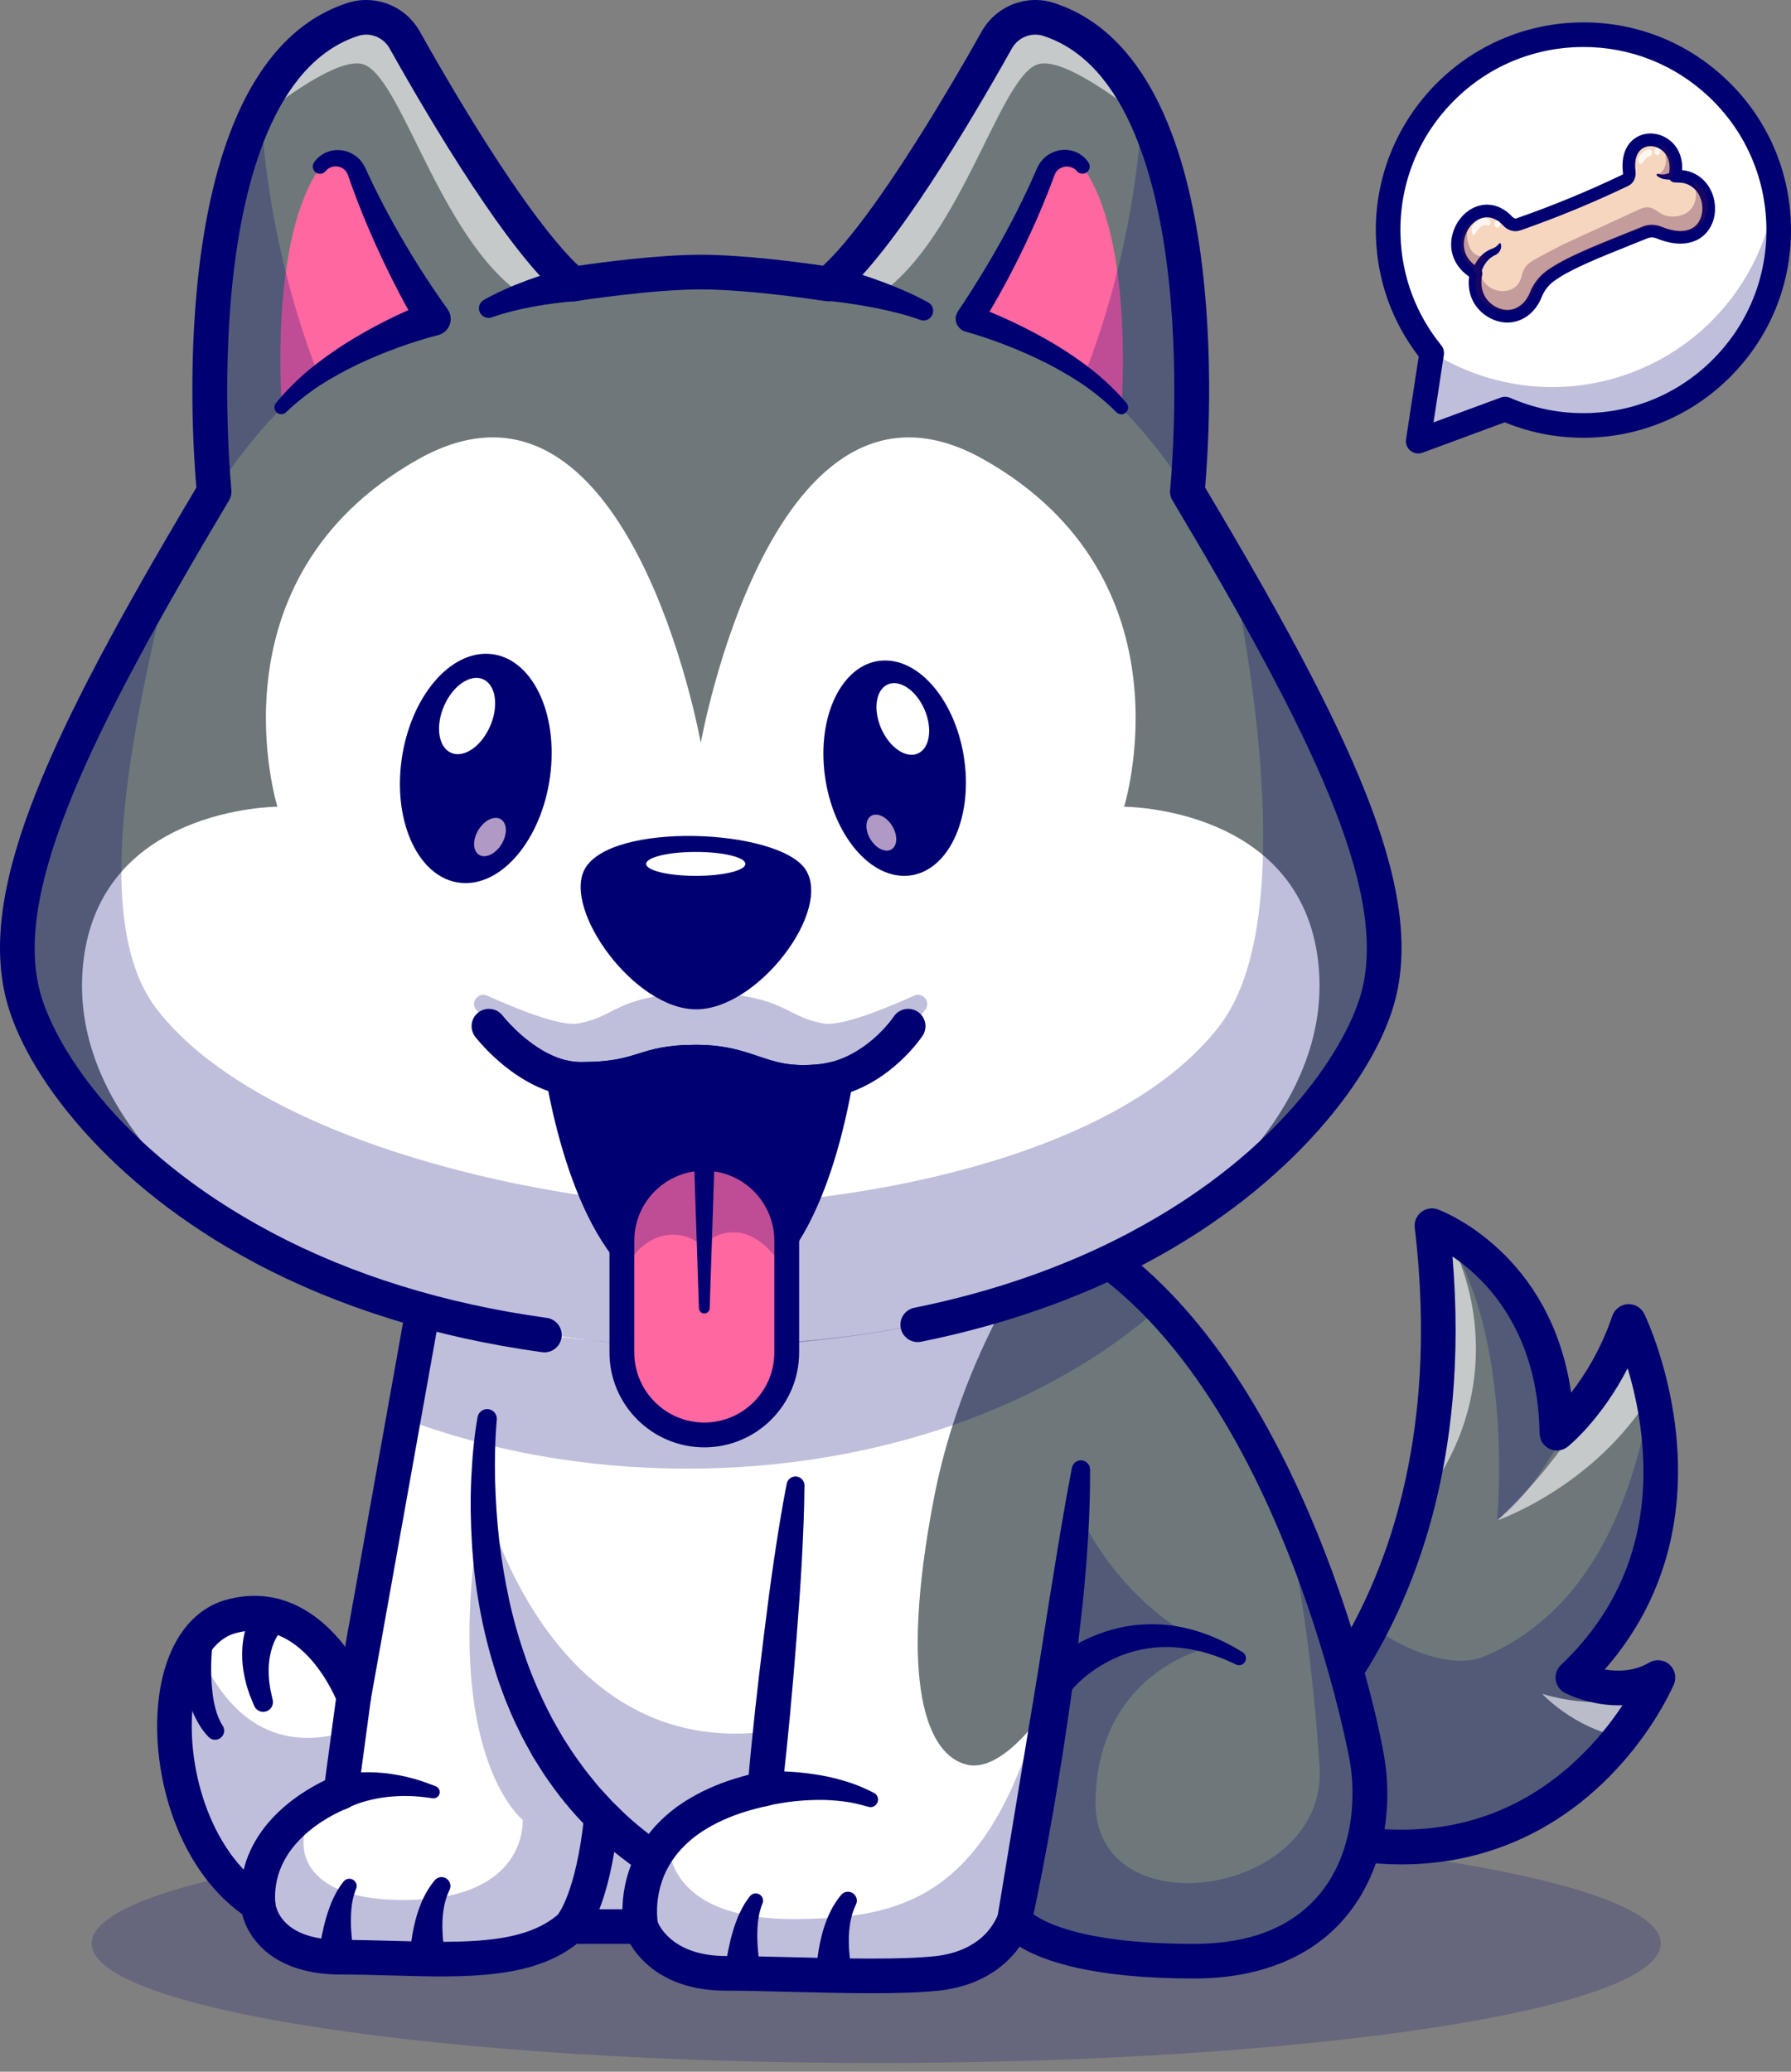 <svg width="160" height="185" viewBox="0 0 160 185" fill="none" xmlns="http://www.w3.org/2000/svg">
<rect x="0" y="0" width="160" height="185" fill="#808080" stroke="none"/>
<path d="M127.902 31.528C125.579 28.666 124.139 25.051 124.017 21.083C123.72 11.453 131.286 3.404 140.917 3.107C150.548 2.809 158.596 10.376 158.894 20.007C159.191 29.638 151.624 37.686 141.994 37.984C139.315 38.066 136.759 37.539 134.458 36.529L126.696 39.396L127.902 31.528V31.528Z" fill="white"/>
<g opacity="0.5">
<path d="M141.02 6.46C132.024 6.738 124.831 13.78 124.164 22.556C124.08 21.947 124.025 21.328 124.005 20.7C123.708 11.069 131.274 3.021 140.905 2.723C150.536 2.426 158.584 9.992 158.882 19.624C158.902 20.255 158.885 20.879 158.839 21.495C157.637 12.772 150.021 6.183 141.021 6.46H141.02Z" fill="white"/>
</g>
<path d="M126.695 40.495C126.446 40.495 126.199 40.41 126 40.247C125.698 40.001 125.549 39.614 125.608 39.229L126.742 31.834C124.359 28.737 123.039 25.043 122.917 21.117C122.602 10.896 130.661 2.324 140.882 2.009C145.831 1.851 150.548 3.641 154.157 7.034C157.766 10.427 159.838 15.022 159.991 19.974C160.144 24.925 158.359 29.639 154.966 33.249C151.573 36.858 146.978 38.929 142.026 39.082C139.394 39.164 136.842 38.703 134.429 37.712L127.076 40.427C126.952 40.473 126.823 40.495 126.695 40.495V40.495ZM141.467 4.197C141.295 4.197 141.123 4.199 140.95 4.205C136.586 4.339 132.535 6.165 129.544 9.347C126.553 12.528 124.98 16.684 125.114 21.049C125.226 24.654 126.485 28.038 128.755 30.835C128.95 31.076 129.035 31.388 128.988 31.694L128.064 37.718L134.076 35.498C134.343 35.399 134.638 35.408 134.899 35.522C137.132 36.501 139.507 36.961 141.959 36.884C146.324 36.749 150.375 34.922 153.366 31.741C156.356 28.56 157.929 24.404 157.795 20.04C157.66 15.675 155.834 11.624 152.653 8.633C149.597 5.761 145.643 4.196 141.468 4.196L141.467 4.197Z" fill="#000072"/>
<g opacity="0.25">
<path d="M127.782 31.375C133.055 34.746 139.815 35.626 146.079 33.145C153.025 30.395 157.587 24.213 158.602 17.317C158.765 18.191 158.865 19.089 158.893 20.006C159.19 29.637 151.624 37.685 141.993 37.983C139.314 38.066 136.759 37.538 134.457 36.529L126.695 39.395L127.901 31.527C127.86 31.477 127.822 31.425 127.782 31.375H127.782Z" fill="#000072"/>
</g>
<path d="M148.214 20.765C147.799 20.595 147.357 20.595 146.959 20.755C142.919 22.383 140.115 23.444 138.447 24.678C137.909 25.076 137.476 25.643 137.198 26.327C137.195 26.333 137.193 26.338 137.19 26.344C136.631 27.729 135.373 28.49 134.062 28.165C133.144 27.937 132.299 27.28 131.946 26.275C131.761 25.747 131.712 25.123 131.86 24.415C131.857 24.414 131.856 24.413 131.853 24.411C131.839 24.404 131.824 24.395 131.81 24.387C131.73 24.341 131.654 24.294 131.58 24.244C128.375 22.108 131.412 17.384 134.157 19.277C134.158 19.277 134.159 19.277 134.16 19.279C134.212 19.314 134.263 19.352 134.314 19.392C134.318 19.395 134.321 19.398 134.325 19.401C134.459 19.506 134.591 19.629 134.722 19.769C134.981 20.045 135.333 20.145 135.647 20.035C139.019 18.861 142.203 17.537 145.225 16.086C145.46 15.973 145.592 15.681 145.551 15.369C145.184 12.525 147.491 11.914 148.822 12.973C149.485 13.502 149.906 14.442 149.637 15.728L149.828 15.733L150.046 15.739C150.283 15.747 150.521 15.781 150.754 15.856C150.876 15.894 150.991 15.94 151.101 15.993C151.137 16.01 151.171 16.028 151.205 16.047C151.945 16.445 152.408 17.164 152.578 17.94C153.001 19.87 151.619 22.157 148.214 20.766V20.765Z" fill="#F6D6BF"/>
<g opacity="0.8">
<path d="M134.522 19.652C134.522 19.652 134.523 19.652 134.525 19.653C134.577 19.689 134.628 19.727 134.679 19.767C134.682 19.769 134.686 19.772 134.689 19.775C134.823 19.881 134.956 20.003 135.087 20.143C135.346 20.419 135.698 20.519 136.012 20.41C139.384 19.235 142.568 17.912 145.589 16.46C145.825 16.348 145.957 16.056 145.916 15.743C145.549 12.9 147.856 12.289 149.187 13.348C149.194 13.353 149.2 13.358 149.207 13.364C149.092 13.216 148.963 13.085 148.822 12.973C147.49 11.914 145.184 12.525 145.551 15.368C145.592 15.68 145.46 15.972 145.225 16.085C142.203 17.537 139.018 18.86 135.647 20.034C135.333 20.144 134.981 20.045 134.722 19.768C134.591 19.628 134.458 19.506 134.325 19.4C134.321 19.397 134.317 19.394 134.314 19.392C134.263 19.351 134.212 19.314 134.16 19.278C134.159 19.277 134.159 19.277 134.157 19.277C131.53 17.465 128.639 21.71 131.199 23.951C131.018 23.793 130.438 23.246 130.25 22.329C129.981 21.005 130.758 20.04 130.93 19.826C131.023 19.71 131.854 18.714 133.134 18.929C133.812 19.043 134.301 19.445 134.522 19.652V19.652Z" fill="white"/>
</g>
<path d="M134.654 28.71C134.419 28.71 134.181 28.681 133.949 28.623C132.473 28.257 131.037 26.86 131.34 24.651C130.214 23.907 129.634 22.769 129.745 21.519C129.867 20.16 130.785 18.923 131.98 18.511C132.26 18.414 132.551 18.365 132.843 18.365C133.648 18.365 134.395 18.729 135.067 19.445C135.164 19.548 135.278 19.605 135.389 19.605C135.424 19.605 135.459 19.599 135.491 19.588C138.749 18.453 141.955 17.131 145.02 15.659C145.049 15.645 145.1 15.56 145.083 15.428C144.9 14.016 145.321 12.89 146.236 12.341C146.598 12.124 147.019 12.009 147.454 12.009C148.001 12.009 148.535 12.184 148.999 12.514C149.839 13.112 150.266 14.113 150.178 15.272C150.429 15.288 150.671 15.333 150.896 15.404C151.651 15.644 152.283 16.165 152.677 16.872C152.857 17.196 152.985 17.552 153.058 17.932C153.291 19.144 152.909 20.328 152.062 21.022C151.706 21.314 151.079 21.662 150.118 21.662C149.483 21.662 148.782 21.507 148.036 21.202C147.882 21.139 147.726 21.108 147.57 21.108C147.422 21.108 147.276 21.136 147.136 21.193L145.934 21.675C142.592 23.017 140.177 23.986 138.728 25.057C138.26 25.404 137.884 25.899 137.641 26.491L137.602 26.586C137.047 27.898 135.922 28.71 134.654 28.71V28.71ZM132.84 19.309C132.657 19.309 132.471 19.341 132.288 19.404C131.448 19.693 130.775 20.619 130.687 21.603C130.636 22.177 130.751 23.252 132.091 24.003C132.272 24.104 132.365 24.308 132.323 24.512C132.17 25.247 132.253 25.932 132.565 26.491C132.899 27.093 133.487 27.535 134.177 27.707C134.338 27.747 134.502 27.767 134.664 27.767C135.549 27.767 136.346 27.161 136.747 26.184V26.164L136.765 26.14C137.074 25.386 137.559 24.749 138.168 24.299C139.714 23.155 142.176 22.167 145.584 20.799L146.784 20.317C147.035 20.216 147.3 20.165 147.571 20.165C147.842 20.165 148.13 20.22 148.395 20.328C149.027 20.587 149.611 20.718 150.128 20.718C150.646 20.718 151.12 20.574 151.466 20.291C152.036 19.825 152.297 18.969 152.133 18.111C151.963 17.228 151.395 16.554 150.614 16.306C150.436 16.25 150.241 16.218 150.034 16.212L149.625 16.2C149.485 16.195 149.355 16.13 149.268 16.02C149.182 15.91 149.148 15.768 149.177 15.631C149.389 14.618 149.126 13.762 148.454 13.285C148.158 13.075 147.804 12.96 147.453 12.96C147.187 12.96 146.935 13.027 146.725 13.153C146.138 13.505 145.888 14.271 146.022 15.309C146.089 15.827 145.852 16.31 145.431 16.512C142.335 17.998 139.096 19.335 135.804 20.481C135.671 20.528 135.532 20.551 135.392 20.551C135.016 20.551 134.658 20.387 134.38 20.091C133.894 19.573 133.376 19.309 132.842 19.309H132.84Z" fill="#000072"/>
<path d="M147.453 12.103C147.966 12.103 148.491 12.267 148.944 12.59C149.785 13.188 150.193 14.202 150.077 15.36C150.355 15.37 150.622 15.414 150.868 15.493C151.613 15.729 152.217 16.236 152.596 16.918C152.769 17.229 152.895 17.576 152.967 17.95C153.193 19.128 152.824 20.279 152.003 20.951C151.665 21.228 151.057 21.57 150.118 21.57C149.558 21.57 148.879 21.448 148.07 21.117C147.905 21.05 147.736 21.016 147.569 21.016C147.402 21.016 147.252 21.047 147.101 21.108C146.687 21.274 146.287 21.435 145.899 21.59C142.551 22.934 140.131 23.904 138.673 24.983C138.187 25.343 137.798 25.857 137.549 26.47L137.19 26.344L137.543 26.486C137.007 27.811 135.877 28.617 134.654 28.617C134.428 28.617 134.199 28.59 133.97 28.533C132.492 28.167 131.111 26.789 131.439 24.606C130.307 23.88 129.726 22.771 129.838 21.527C129.956 20.203 130.849 18.998 132.009 18.598C132.222 18.525 132.509 18.457 132.843 18.457C133.454 18.457 134.226 18.683 134.999 19.508C135.115 19.631 135.253 19.698 135.389 19.698C135.434 19.698 135.478 19.69 135.521 19.675C138.782 18.539 141.992 17.215 145.059 15.742C145.131 15.708 145.195 15.582 145.174 15.416C144.996 14.042 145.401 12.95 146.283 12.421C146.638 12.207 147.042 12.102 147.453 12.102M135.389 20.458C135.047 20.458 134.706 20.308 134.444 20.027C133.94 19.49 133.395 19.216 132.839 19.216C132.646 19.216 132.451 19.25 132.257 19.316C131.384 19.617 130.685 20.575 130.594 21.595C130.541 22.191 130.658 23.308 132.045 24.083C132.19 24.164 132.265 24.33 132.231 24.492C132.059 25.315 132.184 26.001 132.482 26.535C132.852 27.201 133.49 27.631 134.153 27.795C134.324 27.838 134.495 27.858 134.662 27.858C135.581 27.858 136.418 27.24 136.838 26.201L136.845 26.183C137.148 25.44 137.623 24.814 138.221 24.372C139.757 23.235 142.215 22.249 145.616 20.885C146.003 20.729 146.403 20.569 146.817 20.403C147.058 20.305 147.313 20.257 147.569 20.257C147.825 20.257 148.102 20.309 148.358 20.414C149.005 20.678 149.602 20.81 150.126 20.81C150.683 20.81 151.158 20.661 151.522 20.363C152.117 19.875 152.392 18.984 152.221 18.092C152.045 17.176 151.453 16.476 150.639 16.218C150.453 16.159 150.25 16.126 150.035 16.119L149.625 16.108C149.512 16.104 149.408 16.051 149.338 15.963C149.268 15.875 149.242 15.76 149.265 15.65C149.484 14.6 149.207 13.71 148.504 13.21C148.186 12.983 147.812 12.867 147.45 12.867C147.173 12.867 146.905 12.936 146.674 13.074C146.053 13.447 145.788 14.244 145.927 15.32C145.989 15.799 145.772 16.244 145.388 16.428C142.295 17.914 139.059 19.249 135.771 20.394C135.646 20.437 135.517 20.459 135.389 20.459M147.453 11.919C147.001 11.919 146.563 12.038 146.188 12.264C145.239 12.833 144.803 13.991 144.99 15.442C145.001 15.529 144.974 15.578 144.966 15.585C141.917 17.048 138.715 18.369 135.46 19.503C135.437 19.511 135.413 19.515 135.388 19.515C135.303 19.515 135.213 19.468 135.133 19.383C134.443 18.647 133.673 18.274 132.842 18.274C132.539 18.274 132.239 18.325 131.948 18.425C130.721 18.848 129.777 20.118 129.653 21.513C129.54 22.78 130.117 23.934 131.24 24.698C130.961 26.93 132.423 28.342 133.925 28.714C134.165 28.774 134.41 28.804 134.653 28.804C135.933 28.804 137.07 28.003 137.652 26.703H137.653L137.696 26.6C137.702 26.586 137.708 26.572 137.713 26.558L137.725 26.527C137.962 25.952 138.328 25.47 138.782 25.134C140.221 24.069 142.631 23.102 145.967 21.764C146.355 21.608 146.756 21.448 147.169 21.281C147.298 21.229 147.433 21.202 147.568 21.202C147.712 21.202 147.857 21.232 147.999 21.29C148.756 21.6 149.469 21.756 150.117 21.756C151.104 21.756 151.75 21.397 152.118 21.095C152.992 20.38 153.386 19.162 153.147 17.917C153.072 17.528 152.941 17.162 152.756 16.83C152.351 16.102 151.699 15.565 150.923 15.319C150.718 15.254 150.5 15.211 150.275 15.19C150.336 14.038 149.896 13.043 149.051 12.442C148.571 12.101 148.018 11.92 147.452 11.92L147.453 11.919ZM135.389 20.644C135.539 20.644 135.689 20.618 135.832 20.569C139.127 19.421 142.369 18.083 145.468 16.595C145.925 16.376 146.182 15.854 146.11 15.297C145.981 14.298 146.215 13.565 146.769 13.233C146.965 13.115 147.2 13.053 147.45 13.053C147.781 13.053 148.117 13.163 148.397 13.361C149.038 13.817 149.287 14.638 149.083 15.613C149.049 15.777 149.089 15.946 149.192 16.078C149.296 16.21 149.452 16.289 149.619 16.293L150.029 16.305C150.227 16.311 150.413 16.341 150.582 16.395C151.331 16.632 151.876 17.28 152.039 18.128C152.197 18.954 151.949 19.775 151.404 20.221C151.076 20.49 150.646 20.626 150.126 20.626C149.606 20.626 149.049 20.498 148.428 20.244C148.151 20.131 147.862 20.073 147.569 20.073C147.276 20.073 147.009 20.127 146.748 20.233C146.341 20.397 145.948 20.555 145.566 20.708L145.547 20.715C142.133 22.084 139.666 23.074 138.111 24.226C137.486 24.688 136.99 25.342 136.674 26.116C136.672 26.122 136.669 26.128 136.667 26.135C136.283 27.086 135.515 27.677 134.663 27.677C134.509 27.677 134.352 27.657 134.198 27.619C133.533 27.454 132.967 27.027 132.645 26.449C132.344 25.909 132.264 25.247 132.413 24.533C132.465 24.29 132.352 24.045 132.136 23.924C130.841 23.2 130.73 22.166 130.779 21.614C130.864 20.664 131.511 19.772 132.318 19.494C132.492 19.434 132.668 19.404 132.84 19.404C133.347 19.404 133.843 19.657 134.31 20.157C134.605 20.471 134.989 20.645 135.389 20.645L135.389 20.644Z" fill="#000072"/>
<path d="M132.197 27.454C131.768 27 131.506 26.405 131.417 25.804C131.326 25.2 131.39 24.582 131.594 24.012C131.801 23.445 132.157 22.913 132.662 22.547C132.788 22.458 132.919 22.374 133.06 22.308C133.129 22.272 133.201 22.244 133.274 22.216L133.326 22.195L133.356 22.185C133.377 22.178 133.396 22.169 133.417 22.161C133.579 22.089 133.743 21.968 133.934 21.743L133.937 21.74C133.965 21.707 134.015 21.703 134.048 21.731C134.059 21.74 134.067 21.753 134.072 21.766C134.178 22.074 134.044 22.461 133.743 22.678C133.706 22.706 133.666 22.73 133.625 22.752L133.522 22.803C133.47 22.829 133.417 22.854 133.368 22.886C133.267 22.943 133.175 23.014 133.086 23.088C132.738 23.395 132.482 23.811 132.344 24.268C132.199 24.723 132.164 25.214 132.233 25.682C132.3 26.151 132.486 26.59 132.769 26.954L132.774 26.961C132.903 27.127 132.874 27.366 132.708 27.494C132.552 27.615 132.331 27.595 132.198 27.455L132.197 27.454Z" fill="#000072"/>
<path d="M149.604 16.085C149.527 16.057 149.41 16.046 149.281 16.043C149.151 16.039 149.008 16.039 148.859 16.025C148.712 16.01 148.559 15.98 148.418 15.924C148.276 15.87 148.148 15.792 148.037 15.703C147.991 15.666 147.984 15.599 148.02 15.554C148.049 15.518 148.096 15.506 148.137 15.52L148.145 15.522C148.263 15.562 148.381 15.585 148.497 15.586C148.612 15.588 148.724 15.57 148.838 15.54C148.952 15.51 149.067 15.469 149.199 15.426C149.33 15.384 149.479 15.338 149.671 15.328L149.718 15.325C149.934 15.314 150.118 15.481 150.129 15.697C150.14 15.912 149.974 16.097 149.758 16.108C149.705 16.111 149.652 16.102 149.604 16.085V16.085Z" fill="#000072"/>
<g opacity="0.3">
<path d="M133.476 22.474C133.614 22.349 133.714 22.226 133.775 22.143C133.682 22.282 133.449 22.595 133.06 22.774C133.191 22.691 133.315 22.622 133.476 22.474V22.474Z" fill="#4D1348"/>
</g>
<g opacity="0.3">
<path d="M149.364 15.812C149.206 15.835 149.016 15.847 148.801 15.827C148.518 15.8 148.274 15.725 148.082 15.648L148.049 15.616C148.136 15.589 148.445 15.478 148.654 15.065C148.692 14.991 148.881 14.603 148.824 14.053C148.741 13.239 148.196 12.8 148.147 12.763C148.244 12.8 148.876 13.061 149.239 13.941C149.615 14.855 149.396 15.696 149.365 15.812H149.364Z" fill="#4D1348"/>
</g>
<g opacity="0.8">
<path d="M131.753 20.916C132.001 20.528 132.373 19.939 132.867 20.131C133.189 20.257 133.261 19.651 132.942 19.525C132.563 19.376 132.198 19.545 131.904 19.796C131.765 19.915 131.599 20.052 131.52 20.24C131.443 20.423 131.463 20.655 131.52 20.856C131.553 20.974 131.694 21.007 131.753 20.915L131.753 20.916Z" fill="white"/>
</g>
<g opacity="0.8">
<path d="M133.784 20.329C133.789 20.329 133.794 20.329 133.799 20.329C133.863 20.329 133.932 20.284 133.972 20.227C134.011 20.171 134.036 20.079 134.025 20.002C134.014 19.922 133.984 19.839 133.927 19.786C133.869 19.731 133.806 19.704 133.736 19.704C133.731 19.704 133.726 19.704 133.721 19.704C133.656 19.704 133.587 19.749 133.548 19.806C133.509 19.862 133.484 19.954 133.495 20.031C133.506 20.112 133.536 20.194 133.593 20.247C133.65 20.302 133.713 20.329 133.784 20.329Z" fill="white"/>
</g>
<g opacity="0.8">
<path d="M146.608 14.626C146.759 14.559 146.829 14.395 146.933 14.261C147.063 14.095 147.18 13.993 147.376 13.958C147.697 13.9 147.639 13.279 147.313 13.336C147.013 13.388 146.818 13.498 146.608 13.746C146.457 13.925 146.249 14.202 146.378 14.49C146.423 14.592 146.512 14.668 146.608 14.626Z" fill="white"/>
</g>
<g opacity="0.8">
<path d="M148.071 13.841C148.135 13.837 148.199 13.799 148.239 13.742C148.277 13.688 148.3 13.6 148.29 13.525C148.279 13.447 148.25 13.368 148.195 13.316C148.141 13.265 148.078 13.234 148.01 13.238C147.947 13.242 147.883 13.279 147.843 13.336C147.805 13.391 147.782 13.479 147.792 13.553C147.803 13.631 147.832 13.711 147.886 13.763C147.941 13.814 148.004 13.845 148.071 13.841Z" fill="white"/>
</g>
<g opacity="0.3">
<path d="M131.901 19.388C131.951 19.361 132.019 19.323 132.103 19.283C132.034 19.316 131.967 19.35 131.901 19.388Z" fill="#4D1348"/>
</g>
<g opacity="0.3">
<path d="M134.356 19.468C134.344 19.46 134.332 19.452 134.32 19.445C134.018 19.255 133.713 19.142 133.413 19.093C133.501 19.112 133.908 19.207 134.329 19.453C134.331 19.453 134.355 19.467 134.355 19.467L134.356 19.468Z" fill="#4D1348"/>
</g>
<g opacity="0.3">
<path d="M131.898 19.39C131.737 19.481 131.654 19.527 131.553 19.627C131.553 19.627 131.552 19.629 131.551 19.629C131.662 19.54 131.779 19.459 131.901 19.389C131.9 19.389 131.899 19.39 131.898 19.391L131.898 19.39Z" fill="#4D1348"/>
</g>
<g opacity="0.3">
<path d="M133.414 19.093C133.402 19.09 133.396 19.09 133.396 19.09C132.851 18.988 132.386 19.148 132.103 19.283C132.505 19.096 132.952 19.019 133.414 19.094V19.093Z" fill="#4D1348"/>
</g>
<g opacity="0.3">
<path d="M152.582 17.992C152.61 18.375 152.57 18.759 152.456 19.111C152.153 20.046 151.448 20.398 151.2 20.522C150.569 20.837 149.97 20.764 149.654 20.726C149.011 20.648 148.863 20.434 148.132 20.321C147.601 20.239 147.184 20.185 146.867 20.312C142.792 21.942 139.965 23.004 138.282 24.239C137.74 24.637 137.302 25.204 137.021 25.888C137.019 25.894 137.017 25.9 137.014 25.905C136.449 27.291 135.179 28.052 133.858 27.728C133.092 27.539 132.377 27.057 131.953 26.327C131.767 25.799 131.719 25.175 131.866 24.467C131.864 24.466 131.863 24.464 131.86 24.463C131.845 24.455 131.831 24.447 131.817 24.439C131.737 24.393 131.66 24.346 131.587 24.296C131.6 24.194 131.619 24.089 131.641 23.982C131.632 23.976 131.624 23.971 131.616 23.965C131.608 23.96 131.599 23.955 131.592 23.951C131.592 23.95 131.593 23.949 131.593 23.948C129.865 22.691 130.327 20.621 131.553 19.629C131.145 20.035 130.994 20.757 131.098 21.4C131.128 21.589 131.244 22.305 131.739 22.669C132.194 23.003 132.737 22.869 132.993 22.805C133.103 22.777 133.193 22.744 133.258 22.717C133.18 22.763 133.098 22.813 133.004 22.886C132.801 23.043 132.674 23.198 132.589 23.302C132.55 23.349 132.507 23.404 132.463 23.468C132.168 23.887 132.164 24.522 132.457 24.996C132.459 24.999 132.461 25.002 132.463 25.005C133.098 26.02 134.134 25.995 134.291 25.991C134.441 25.988 135.151 25.97 135.613 25.378C135.965 24.926 135.858 24.577 136.179 24.001C136.43 23.549 136.863 23.302 137.277 23.075C138.031 22.663 138.788 22.262 139.551 21.872L146.507 18.668C146.761 18.566 147.025 18.477 147.298 18.52C147.753 18.591 148.028 18.85 148.281 19.015C149.183 19.605 150.722 19.4 151.274 18.368C151.527 17.896 151.634 17.135 151.327 16.432C151.263 16.286 151.188 16.159 151.106 16.046C151.142 16.063 151.177 16.081 151.211 16.1C151.951 16.498 152.413 17.217 152.583 17.993L152.582 17.992Z" fill="#4D1348"/>
</g>
<g opacity="0.2">
<path d="M78.275 184.219C116.983 184.219 148.362 179.441 148.362 173.548C148.362 167.655 116.983 162.878 78.275 162.878C39.567 162.878 8.188 167.655 8.188 173.548C8.188 179.441 39.567 184.219 78.275 184.219Z" fill="#000072"/>
</g>
<path d="M148.113 149.802C148.094 149.85 147.925 150.242 147.588 150.877C147.074 151.85 146.173 153.386 144.832 155.094C139.825 161.478 128.707 170.243 108.92 160.758C108.92 160.758 116.816 156.291 122.577 145.143C124.136 142.132 125.537 138.633 126.583 134.602C128.353 127.799 129.117 119.485 127.924 109.45C127.924 109.45 128.29 109.586 128.892 109.897C128.981 109.942 129.073 109.993 129.173 110.045C132.044 111.612 138.902 116.533 139.091 127.98C139.091 127.98 139.619 127.559 140.399 126.713C140.568 126.528 140.749 126.325 140.942 126.103C142.32 124.493 144.164 121.85 145.442 118.178C145.46 118.122 145.483 118.063 145.501 118.004C145.501 118.004 145.508 118.015 145.519 118.041C145.667 118.355 146.783 120.775 147.57 124.344C147.574 124.359 147.577 124.374 147.581 124.389C149.026 130.974 149.351 141.43 140.512 149.799C140.512 149.799 144.547 151.905 148.113 149.803V149.802Z" fill="#6E787A"/>
<g opacity="0.6">
<path d="M126.582 134.601C128.352 127.798 129.117 119.485 127.923 109.449C127.923 109.449 128.289 109.585 128.892 109.896C128.98 109.941 129.073 109.992 129.172 110.044C130.48 112.338 131.681 115.658 131.834 119.563C132.052 125.137 130.177 130.252 126.582 134.601Z" fill="white"/>
</g>
<g opacity="0.6">
<path d="M147.58 124.388C142.493 132.783 133.735 135.776 133.735 135.776C133.735 135.776 138.438 131.626 141.415 126.353C144.186 121.445 145.442 118.177 145.442 118.177L145.519 118.041C145.666 118.355 146.783 120.776 147.569 124.344C147.573 124.359 147.577 124.374 147.58 124.389V124.388Z" fill="white"/>
</g>
<g opacity="0.25">
<path d="M140.398 126.712C138.628 130.256 136.366 133.733 133.736 135.776C133.736 135.776 135.369 119.156 128.892 109.896C131.57 111.282 138.894 116.145 139.09 127.979C139.09 127.979 139.618 127.558 140.398 126.712V126.712Z" fill="#000072"/>
</g>
<g opacity="0.25">
<path d="M148.117 149.799C148.117 149.799 137.663 174.537 108.92 160.758C108.92 160.758 116.816 156.29 122.577 145.143C122.633 145.191 122.692 145.239 122.747 145.283C125.141 147.212 129.709 149.127 132.547 147.934C143.456 143.352 146.324 131.146 147.57 124.344C149.025 130.925 149.369 141.411 140.512 149.799C140.512 149.799 144.551 151.905 148.116 149.799H148.117Z" fill="#000072"/>
</g>
<g opacity="0.6">
<path d="M147.587 150.877C147.074 151.85 146.172 153.386 144.831 155.094C140.604 154.329 137.773 151.255 137.773 151.255C142.255 152.6 145.547 151.838 147.587 150.877Z" fill="white"/>
</g>
<path d="M125.179 166.485C119.935 166.485 114.274 165.039 108.253 162.153C107.734 161.904 107.395 161.387 107.375 160.811C107.356 160.235 107.657 159.697 108.158 159.413C108.26 159.355 113.896 156.06 118.92 148.358C123.577 141.219 128.653 128.706 126.388 109.634C126.324 109.099 126.543 108.569 126.966 108.236C127.389 107.904 127.955 107.813 128.461 108C128.907 108.165 138.568 111.884 140.356 124.364C141.564 122.814 143.013 120.522 144.037 117.506C144.238 116.912 144.778 116.498 145.404 116.459C146.028 116.423 146.618 116.761 146.892 117.325C146.99 117.525 149.283 122.295 149.805 128.801C150.432 136.616 148.208 143.575 143.356 149.081C144.517 149.275 145.988 149.259 147.328 148.467C147.903 148.128 148.631 148.195 149.133 148.634C149.636 149.074 149.8 149.786 149.54 150.401C149.361 150.824 145.043 160.8 134.376 164.839C131.478 165.937 128.407 166.485 125.178 166.485H125.179ZM112.058 160.47C119.983 163.772 127.1 164.275 133.245 161.959C139.176 159.725 142.952 155.283 144.946 152.274C142.173 152.385 139.933 151.241 139.798 151.171C139.355 150.94 139.05 150.508 138.981 150.013C138.911 149.518 139.086 149.019 139.449 148.676C144.879 143.534 147.329 136.965 146.729 129.15C146.519 126.424 145.956 124.007 145.406 122.183C143.059 126.745 140.203 129.068 140.055 129.187C139.594 129.556 138.963 129.63 138.429 129.378C137.895 129.127 137.551 128.594 137.541 128.004C137.39 118.816 132.717 114.203 129.757 112.199C131.309 130.661 126.151 142.999 121.407 150.208C117.992 155.396 114.36 158.693 112.057 160.47L112.058 160.47Z" fill="#000072"/>
<path d="M106.666 175.128C93.663 175.128 90.921 171.85 90.651 171.481C90.636 171.458 90.629 171.447 90.629 171.447C89.206 175.009 85.826 175.988 83.742 176.214C79.049 176.723 70.085 176.214 64.857 176.214C58.575 176.214 57.256 172.038 57.256 172.038H50.964C46.566 175.959 38.77 174.773 30.453 174.773C23.348 174.773 23.052 170.021 23.052 170.021C15.666 165.295 13.671 152.241 17.465 146.699C18.248 145.557 19.28 144.733 20.558 144.367C28.04 142.227 31.602 151.495 31.602 151.495L36.044 126.676L39.443 107.668C39.443 107.668 70.917 101.135 91.701 108.618C92.485 108.903 93.253 109.22 94.004 109.575C97.603 111.275 100.799 113.761 103.618 116.729C108.118 121.455 111.681 127.4 114.43 133.308C119.122 143.377 121.461 153.331 122.104 156.956C123.412 164.32 120.441 175.128 106.666 175.128H106.666Z" fill="white"/>
<path d="M120.031 168.82C117.728 172.434 113.542 175.127 106.666 175.127C93.663 175.127 90.922 171.85 90.651 171.48L94.287 151.295C94.287 151.295 90.075 158.382 86.435 157.591C82.792 156.796 80.257 150.304 83.424 133.836C85.567 122.699 90.825 114.023 94.002 109.575C96.367 110.691 98.562 112.15 100.587 113.865C114.919 125.97 121.001 150.748 122.103 156.955C122.757 160.643 122.339 165.195 120.03 168.819L120.031 168.82Z" fill="#6E787A"/>
<g opacity="0.25">
<path d="M106.666 175.127C93.663 175.127 90.921 171.85 90.651 171.48C90.636 171.458 90.629 171.447 90.629 171.447C89.206 175.009 85.826 175.988 83.742 176.214C79.049 176.723 70.085 176.214 64.857 176.214C58.575 176.214 57.256 172.038 57.256 172.038H50.964C46.566 175.958 38.77 174.773 30.453 174.773C23.348 174.773 23.052 170.021 23.052 170.021C15.666 165.295 13.671 152.241 17.465 146.699C19.45 151.757 23.415 157.004 31.188 154.583C31.188 154.583 31.506 158.984 28.953 160.758C26.4 162.531 24.815 169.666 36.044 169.666C47.272 169.666 46.689 162.494 46.689 162.494C46.689 162.494 39.04 156.56 43.157 133.519C43.157 133.519 48.858 157.355 68.848 154.583L66.956 160.717C66.956 160.717 63.169 160.85 59.733 164.05C59.733 164.05 58.772 171.447 71.076 171.366C83.376 171.284 92.204 168.203 96.224 134.708C96.224 134.708 99.509 143.033 108.189 147.064C108.189 147.064 98.105 149.041 97.868 160.758C97.628 172.474 118.656 169.385 117.88 157.746C117.33 149.466 116.332 141.551 114.43 133.307C119.122 143.376 121.461 153.331 122.104 156.955C123.412 164.319 120.441 175.127 106.666 175.127L106.666 175.127Z" fill="#000072"/>
</g>
<g opacity="0.25">
<path d="M103.617 116.729C93.715 125.519 78.473 131.146 61.384 131.146C52.228 131.146 43.604 129.531 36.044 126.676L39.444 107.668C39.444 107.668 70.917 101.135 91.702 108.618C92.485 108.903 93.254 109.22 94.004 109.575C97.603 111.275 100.799 113.761 103.619 116.729H103.617Z" fill="#000072"/>
</g>
<path d="M77.91 177.989C75.538 177.989 72.981 177.924 70.587 177.865C68.473 177.812 66.476 177.762 64.857 177.762C59.559 177.762 57.214 175.128 56.295 173.587H51.526C47.512 176.753 41.502 176.585 35.154 176.408C33.623 176.365 32.04 176.321 30.454 176.321C24.467 176.321 22.178 173.149 21.636 170.931C15.586 166.609 13.299 157.665 14.243 151.219C14.89 146.805 17.037 143.766 20.134 142.881C24.937 141.507 28.569 144.093 30.83 147.035L37.922 107.397C38.033 106.775 38.511 106.283 39.13 106.155C40.433 105.884 71.272 99.62 92.226 107.163C93.073 107.471 93.892 107.812 94.666 108.178C103.133 112.175 110.364 120.644 116.153 133.348C120.465 142.81 122.88 152.47 123.628 156.687C124.584 162.072 123.312 167.485 120.225 171.169C117.206 174.772 112.518 176.676 106.667 176.676C97.645 176.676 93.214 175.126 91.088 173.831C89.543 176.019 87.021 177.417 83.91 177.754C82.284 177.931 80.182 177.989 77.911 177.989L77.91 177.989ZM50.964 170.493H57.257C57.932 170.493 58.529 170.93 58.732 171.574C58.77 171.679 59.877 174.668 64.858 174.668C66.516 174.668 68.531 174.719 70.665 174.772C75.254 174.887 80.456 175.017 83.576 174.678C85.176 174.504 88.034 173.78 89.194 170.875C89.408 170.341 89.901 169.969 90.474 169.91C91.039 169.856 91.591 170.111 91.909 170.579C92.071 170.763 94.748 173.583 106.666 173.583C111.643 173.583 115.406 172.102 117.854 169.182C120.805 165.661 121.197 160.699 120.58 157.228C120.515 156.863 113.883 120.672 93.343 110.976C92.654 110.651 91.925 110.347 91.173 110.074C73.119 103.575 46.319 107.971 40.779 108.99L33.125 151.77C33.003 152.453 32.441 152.971 31.749 153.037C31.06 153.104 30.408 152.7 30.159 152.052C30.033 151.731 27.002 144.134 20.984 145.857C19.108 146.394 17.766 148.512 17.304 151.669C16.459 157.439 18.69 165.395 23.886 168.721C24.302 168.987 24.566 169.435 24.596 169.928C24.628 170.242 25.077 173.229 30.453 173.229C32.083 173.229 33.688 173.273 35.24 173.317C41.467 173.49 46.846 173.64 49.935 170.886C50.218 170.634 50.585 170.494 50.964 170.494V170.493Z" fill="#000072"/>
<path d="M23.052 171.569C22.248 171.569 21.57 170.948 21.51 170.134C21.023 163.462 26.773 160.05 29.035 158.974L30.071 151.287C30.185 150.44 30.965 149.847 31.811 149.961C32.657 150.075 33.252 150.854 33.137 151.7L31.985 160.251C31.908 160.818 31.525 161.296 30.988 161.495C30.713 161.599 24.173 164.127 24.595 169.909C24.657 170.761 24.017 171.502 23.165 171.564C23.126 171.567 23.088 171.568 23.051 171.568L23.052 171.569Z" fill="#000072"/>
<path d="M29.856 158.617C29.952 158.583 29.994 158.575 30.056 158.558C30.116 158.541 30.165 158.531 30.22 158.518C30.328 158.491 30.43 158.472 30.532 158.453C30.738 158.413 30.937 158.384 31.136 158.357C31.534 158.308 31.927 158.272 32.317 158.263C33.097 158.237 33.865 158.273 34.619 158.364C35.372 158.467 36.113 158.594 36.831 158.8C37.193 158.885 37.543 159.015 37.894 159.124C38.243 159.243 38.584 159.384 38.925 159.513C39.212 159.621 39.356 159.941 39.249 160.227C39.156 160.472 38.91 160.613 38.662 160.582L38.617 160.576C38.275 160.533 37.94 160.478 37.601 160.447C37.261 160.426 36.927 160.383 36.588 160.385C35.917 160.354 35.248 160.401 34.595 160.464C33.941 160.54 33.301 160.664 32.686 160.834C32.378 160.915 32.08 161.018 31.791 161.126C31.649 161.182 31.506 161.239 31.375 161.3C31.309 161.33 31.242 161.36 31.183 161.393C31.155 161.408 31.119 161.424 31.098 161.439C31.077 161.452 31.036 161.473 31.05 161.472C30.262 161.801 29.356 161.429 29.026 160.641C28.697 159.853 29.069 158.947 29.857 158.617H29.856Z" fill="#000072"/>
<path d="M44.378 126.802C44.228 128.552 44.187 130.391 44.23 132.187C44.281 133.992 44.39 135.794 44.603 137.581C44.812 139.368 45.117 141.138 45.489 142.888C45.872 144.635 46.362 146.352 46.949 148.028C47.528 149.707 48.238 151.331 49.04 152.898C49.424 153.691 49.89 154.436 50.321 155.201C50.803 155.933 51.253 156.687 51.789 157.379C52.286 158.099 52.85 158.766 53.4 159.444C53.68 159.778 53.987 160.089 54.28 160.413L54.723 160.895C54.875 161.05 55.037 161.197 55.194 161.349C56.41 162.604 57.803 163.665 59.198 164.723L59.247 164.761C59.927 165.277 60.06 166.247 59.545 166.927C59.049 167.581 58.13 167.727 57.455 167.279C54.247 165.142 51.391 162.42 49.169 159.258C48.59 158.483 48.104 157.65 47.588 156.836C47.123 155.994 46.644 155.158 46.245 154.286C45.813 153.428 45.454 152.539 45.092 151.653L44.602 150.307C44.437 149.859 44.309 149.4 44.16 148.947C43.035 145.307 42.378 141.556 42.158 137.798C42.044 135.919 42.011 134.04 42.092 132.165C42.138 131.227 42.195 130.292 42.288 129.357C42.38 128.417 42.491 127.504 42.664 126.54C42.749 126.069 43.199 125.756 43.67 125.84C44.114 125.92 44.417 126.324 44.381 126.764L44.378 126.802V126.802Z" fill="#000072"/>
<path d="M55.745 172.361C55.709 172.177 55.697 172.085 55.68 171.958C55.664 171.84 55.652 171.725 55.642 171.61C55.621 171.382 55.61 171.158 55.603 170.934C55.593 170.486 55.611 170.043 55.649 169.601C55.736 168.719 55.919 167.844 56.205 166.999C56.771 165.305 57.787 163.766 59.046 162.546C60.303 161.312 61.788 160.407 63.309 159.712C64.837 159.017 66.422 158.556 68.007 158.215H68.008L66.789 159.573C66.98 157.306 67.205 155.043 67.45 152.781C67.699 150.52 67.961 148.26 68.245 146.003C68.525 143.745 68.815 141.488 69.15 139.236C69.487 136.983 69.84 134.733 70.281 132.492C70.366 132.057 70.787 131.775 71.221 131.86C71.605 131.935 71.87 132.274 71.868 132.652C71.851 134.937 71.746 137.212 71.626 139.486C71.502 141.76 71.335 144.029 71.158 146.298C70.984 148.567 70.789 150.833 70.58 153.099C70.367 155.363 70.134 157.626 69.867 159.885L69.865 159.902C69.785 160.58 69.28 161.105 68.648 161.243H68.647C67.232 161.547 65.85 161.954 64.582 162.534C63.317 163.112 62.143 163.838 61.206 164.762C60.264 165.678 59.543 166.775 59.134 167.998C58.927 168.608 58.794 169.246 58.729 169.891C58.702 170.214 58.688 170.539 58.696 170.859C58.7 171.019 58.708 171.178 58.723 171.332C58.73 171.41 58.737 171.485 58.747 171.557L58.771 171.723L58.789 171.841C58.914 172.685 58.331 173.471 57.487 173.595C56.668 173.717 55.903 173.168 55.744 172.363L55.745 172.361Z" fill="#000072"/>
<path d="M89.113 171.151L92.427 151.116C92.985 147.776 93.48 144.43 94.029 141.091C94.573 137.75 95.112 134.411 95.757 131.073L95.758 131.067C95.844 130.623 96.274 130.332 96.719 130.417C97.109 130.493 97.38 130.835 97.382 131.218C97.401 134.642 97.197 138.055 96.891 141.453C96.574 144.849 96.139 148.231 95.678 151.607C95.434 153.293 95.189 154.979 94.928 156.662C94.664 158.344 94.384 160.024 94.099 161.703C93.51 165.06 92.888 168.401 92.151 171.742C91.967 172.577 91.141 173.104 90.306 172.92C89.5 172.742 88.981 171.966 89.112 171.16L89.113 171.152L89.113 171.151Z" fill="#000072"/>
<path d="M93.508 148.761C93.623 148.645 93.689 148.587 93.774 148.509C93.855 148.437 93.936 148.367 94.016 148.3C94.177 148.165 94.337 148.038 94.501 147.915C94.827 147.67 95.158 147.437 95.5 147.225C96.18 146.795 96.893 146.426 97.63 146.116C99.102 145.496 100.681 145.122 102.263 145.053C103.054 145.014 103.844 145.042 104.619 145.15C105.009 145.189 105.39 145.276 105.772 145.345C106.148 145.442 106.528 145.517 106.893 145.641C108.369 146.091 109.749 146.75 111.019 147.545C111.311 147.728 111.4 148.112 111.217 148.405C111.047 148.677 110.7 148.773 110.418 148.636L110.412 148.634C109.147 148.018 107.823 147.556 106.482 147.299C106.149 147.223 105.809 147.196 105.475 147.144C105.137 147.122 104.802 147.08 104.466 147.083C103.795 147.061 103.128 147.109 102.474 147.213C101.165 147.411 99.912 147.858 98.767 148.491C98.195 148.807 97.648 149.168 97.141 149.573C96.884 149.772 96.642 149.986 96.409 150.203C96.293 150.311 96.18 150.422 96.075 150.533L95.921 150.698C95.877 150.747 95.815 150.818 95.806 150.834C95.39 151.598 94.433 151.88 93.669 151.464C92.905 151.047 92.623 150.09 93.039 149.326C93.109 149.198 93.195 149.082 93.292 148.983L93.509 148.762L93.508 148.761Z" fill="#000072"/>
<path d="M68.088 158.2C68.349 158.18 68.549 158.175 68.773 158.171C68.99 158.166 69.206 158.166 69.42 158.169C69.849 158.173 70.275 158.191 70.7 158.217C71.549 158.271 72.394 158.371 73.231 158.514C74.069 158.652 74.899 158.864 75.712 159.115C76.525 159.368 77.315 159.71 78.073 160.099C78.405 160.27 78.537 160.677 78.365 161.009C78.215 161.303 77.877 161.439 77.571 161.347L77.536 161.337C76.808 161.119 76.072 160.947 75.316 160.856C74.56 160.768 73.803 160.714 73.039 160.728C72.276 160.737 71.514 160.785 70.758 160.874C70.38 160.92 70.004 160.973 69.632 161.037C69.446 161.069 69.262 161.103 69.08 161.14C68.904 161.176 68.706 161.219 68.569 161.256C67.741 161.486 66.883 161.002 66.652 160.173C66.422 159.345 66.906 158.487 67.735 158.256C67.832 158.229 67.929 158.212 68.026 158.204L68.088 158.2H68.088Z" fill="#000072"/>
<path d="M52.079 173.113L49.848 170.969L49.815 171.005C49.832 170.986 51.456 169.005 52.17 162.331C52.261 161.481 53.023 160.865 53.873 160.957C54.722 161.048 55.338 161.811 55.246 162.66C54.426 170.324 52.464 172.712 52.079 173.113V173.113Z" fill="#000072"/>
<path d="M25.175 145.557C25.202 145.519 25.173 145.55 25.165 145.556C25.154 145.562 25.135 145.588 25.119 145.603C25.087 145.635 25.053 145.681 25.018 145.723C24.95 145.809 24.881 145.909 24.817 146.011C24.687 146.217 24.569 146.444 24.471 146.685C24.269 147.164 24.135 147.693 24.058 148.245C23.989 148.798 23.983 149.375 24.034 149.96C24.052 150.254 24.113 150.546 24.15 150.843L24.346 151.729L24.363 151.806C24.468 152.276 24.171 152.741 23.701 152.844C23.282 152.938 22.867 152.711 22.709 152.328C22.576 152.007 22.437 151.686 22.308 151.358C22.202 151.02 22.074 150.688 21.988 150.34C21.802 149.646 21.679 148.923 21.64 148.176C21.61 147.429 21.66 146.66 21.831 145.893C21.913 145.509 22.029 145.127 22.18 144.747C22.255 144.556 22.338 144.367 22.438 144.175C22.488 144.079 22.537 143.984 22.599 143.883C22.63 143.832 22.653 143.788 22.693 143.73C22.734 143.671 22.753 143.636 22.833 143.536C23.391 142.889 24.369 142.817 25.015 143.376C25.662 143.934 25.733 144.912 25.175 145.558V145.557Z" fill="#000072"/>
<path d="M18.958 147.082C18.926 147.343 18.906 147.674 18.891 147.975C18.876 148.283 18.867 148.594 18.865 148.903C18.86 149.523 18.881 150.142 18.941 150.749C18.999 151.355 19.083 151.959 19.235 152.521C19.383 153.082 19.582 153.619 19.865 154.051L19.896 154.099C20.142 154.473 20.037 154.976 19.662 155.222C19.333 155.439 18.904 155.384 18.638 155.113C18.074 154.538 17.69 153.88 17.372 153.22C17.052 152.557 16.825 151.881 16.627 151.203C16.429 150.524 16.276 149.841 16.151 149.155C16.088 148.812 16.033 148.468 15.985 148.121C15.937 147.767 15.893 147.443 15.864 147.048L15.861 147.01C15.798 146.152 16.441 145.406 17.298 145.342C18.156 145.279 18.902 145.922 18.965 146.779C18.972 146.88 18.969 146.987 18.958 147.082V147.082Z" fill="#000072"/>
<path d="M28.512 174.437C28.54 174.109 28.58 173.853 28.623 173.568C28.667 173.289 28.716 173.014 28.772 172.739C28.884 172.19 29.012 171.646 29.178 171.106C29.346 170.566 29.53 170.031 29.778 169.507C30.026 168.984 30.318 168.47 30.704 168.003C30.933 167.725 31.345 167.686 31.623 167.916C31.85 168.102 31.918 168.411 31.811 168.669L31.792 168.714C31.622 169.124 31.516 169.572 31.445 170.033C31.374 170.495 31.353 170.978 31.347 171.457C31.342 171.938 31.371 172.427 31.412 172.91C31.433 173.152 31.46 173.394 31.492 173.633C31.524 173.865 31.56 174.126 31.604 174.316C31.797 175.163 31.267 176.005 30.42 176.198C29.573 176.391 28.73 175.861 28.537 175.015C28.501 174.856 28.49 174.696 28.503 174.542L28.512 174.439L28.512 174.437Z" fill="#000072"/>
<path d="M36.652 174.499C36.655 174.308 36.667 174.178 36.678 174.025C36.69 173.879 36.703 173.733 36.721 173.589C36.753 173.301 36.795 173.017 36.843 172.734C36.94 172.168 37.069 171.606 37.23 171.052C37.397 170.497 37.606 169.95 37.858 169.418C38.122 168.887 38.444 168.375 38.829 167.908C39.109 167.569 39.611 167.521 39.95 167.802C40.236 168.038 40.315 168.432 40.164 168.753L40.137 168.81C39.948 169.214 39.805 169.641 39.706 170.088C39.615 170.541 39.558 171.003 39.533 171.473C39.514 171.946 39.521 172.421 39.555 172.895C39.572 173.132 39.595 173.369 39.626 173.602C39.641 173.72 39.658 173.835 39.676 173.949C39.694 174.056 39.716 174.187 39.736 174.255C39.983 175.089 39.506 175.966 38.671 176.212C37.837 176.459 36.961 175.982 36.714 175.147C36.669 174.994 36.648 174.84 36.649 174.689L36.652 174.5L36.652 174.499Z" fill="#000072"/>
<path d="M64.819 175.745C64.847 175.417 64.887 175.161 64.93 174.876C64.974 174.598 65.023 174.322 65.079 174.047C65.191 173.498 65.319 172.955 65.485 172.414C65.653 171.874 65.837 171.339 66.085 170.815C66.333 170.292 66.625 169.779 67.011 169.312C67.24 169.033 67.652 168.994 67.93 169.224C68.157 169.411 68.225 169.719 68.118 169.977L68.099 170.023C67.929 170.432 67.823 170.88 67.752 171.342C67.681 171.803 67.66 172.286 67.654 172.766C67.649 173.246 67.678 173.735 67.719 174.218C67.74 174.46 67.767 174.703 67.799 174.941C67.831 175.173 67.868 175.435 67.911 175.624C68.104 176.471 67.574 177.314 66.727 177.507C65.88 177.699 65.037 177.169 64.844 176.323C64.808 176.164 64.797 176.005 64.81 175.85L64.819 175.747L64.819 175.745Z" fill="#000072"/>
<path d="M72.959 175.807C72.962 175.615 72.974 175.486 72.985 175.333C72.997 175.186 73.011 175.041 73.028 174.897C73.06 174.609 73.102 174.325 73.15 174.042C73.247 173.476 73.376 172.914 73.537 172.36C73.704 171.805 73.912 171.257 74.166 170.726C74.429 170.195 74.751 169.683 75.136 169.216C75.416 168.877 75.918 168.829 76.257 169.109C76.543 169.345 76.622 169.74 76.471 170.061L76.444 170.118C76.255 170.522 76.112 170.949 76.013 171.396C75.922 171.848 75.865 172.311 75.84 172.781C75.821 173.253 75.828 173.729 75.862 174.203C75.879 174.44 75.903 174.677 75.933 174.91C75.948 175.028 75.966 175.142 75.983 175.257C76.001 175.364 76.023 175.495 76.043 175.563C76.29 176.397 75.813 177.274 74.978 177.52C74.144 177.767 73.268 177.29 73.021 176.455C72.976 176.302 72.955 176.148 72.956 175.996L72.959 175.808L72.959 175.807Z" fill="#000072"/>
<path d="M123.175 88.784C121.719 94.603 115.049 104.306 101.748 111.375C101.726 111.39 101.711 111.397 101.7 111.404C92.496 116.289 80.122 119.914 64.111 120.128C63.613 120.135 63.11 120.139 62.604 120.139C45.862 120.139 33 116.441 23.508 111.404C23.496 111.397 23.482 111.389 23.46 111.375C10.158 104.307 3.488 94.604 2.033 88.784C-0.214 79.802 5.628 67.065 15.656 49.787C16.769 47.877 17.928 45.911 19.133 43.889C19.133 43.889 17.053 23.59 22.577 10.96C22.577 10.96 22.581 10.96 22.581 10.956C24.498 6.563 27.34 3.097 31.512 1.737C33.292 1.157 35.236 1.929 36.152 3.562C39.145 8.898 46.476 21.468 51.202 25.363C51.202 25.363 53.722 24.964 56.74 24.653C58.358 24.487 60.121 24.346 61.713 24.305C61.85 24.301 61.991 24.301 62.127 24.298C62.286 24.294 62.445 24.294 62.604 24.294C67.234 24.294 74.003 25.362 74.003 25.362C78.733 21.468 86.064 8.897 89.053 3.562C89.969 1.929 91.916 1.157 93.697 1.736C97.448 2.96 100.123 5.882 102.018 9.655C108.303 22.136 106.072 43.888 106.072 43.888C118.188 64.199 125.67 78.805 123.175 88.782L123.175 88.784Z" fill="#6E787A"/>
<g opacity="0.6">
<path d="M56.74 24.653C51.075 25.337 47.351 26.771 47.351 26.771C39.591 22.244 36.107 7.387 32.623 5.806C30.775 4.963 26.338 7.96 22.58 10.957C24.498 6.563 27.339 3.097 31.511 1.738C33.292 1.158 35.235 1.93 36.152 3.563C39.145 8.898 46.475 21.469 51.201 25.363C51.201 25.363 53.721 24.964 56.74 24.653Z" fill="white"/>
</g>
<g opacity="0.6">
<path d="M68.424 24.653C74.088 25.337 77.813 26.771 77.813 26.771C85.572 22.244 89.056 7.387 92.541 5.806C94.388 4.963 98.826 7.96 102.583 10.957C100.665 6.563 97.824 3.097 93.652 1.738C91.872 1.158 89.928 1.93 89.012 3.563C86.019 8.898 78.688 21.469 73.962 25.363C73.962 25.363 71.442 24.964 68.424 24.653V24.653Z" fill="white"/>
</g>
<path d="M101.748 111.376C101.726 111.391 101.711 111.398 101.7 111.405C97.348 113.715 92.286 115.743 86.466 117.262C79.595 119.056 71.668 120.14 62.604 120.14C57.625 120.14 52.991 119.813 48.684 119.221C38.511 117.822 30.177 114.944 23.507 111.405C23.496 111.398 23.482 111.39 23.459 111.376C22.255 110.7 6.326 101.023 7.375 86.649C8.447 72.039 24.785 72.039 24.785 72.039C24.785 72.039 18.423 51.731 37.304 41.042C56.19 30.352 62.604 66.337 62.604 66.337C62.604 66.337 69.018 30.352 87.903 41.042C106.784 51.731 100.421 72.039 100.421 72.039C100.421 72.039 116.76 72.039 117.832 86.649C118.881 101.022 102.952 110.7 101.748 111.376H101.748Z" fill="white"/>
<g opacity="0.25">
<path d="M123.18 88.943C121.759 94.762 115.251 104.465 102.27 111.534C102.249 111.549 102.234 111.556 102.224 111.563C92.961 116.599 77.123 120.287 62.6 120.287C49.886 120.287 32.241 116.599 22.977 111.563C22.967 111.556 22.952 111.548 22.93 111.534C9.949 104.466 3.441 94.763 2.021 88.943C-0.171 79.961 5.529 67.224 15.315 49.946C13.094 60.654 7.235 81.37 14.017 90.131C23.573 102.469 50.52 107.627 62.6 107.627C74.68 107.627 99.367 103.974 108.921 91.637C115.704 82.876 112.107 60.654 109.885 49.946C119.671 67.223 125.371 79.96 123.179 88.943H123.18Z" fill="#000072"/>
</g>
<path d="M48.637 120.762C48.567 120.762 48.495 120.757 48.424 120.747C38.907 119.434 30.28 116.751 22.782 112.772C22.754 112.757 22.726 112.741 22.699 112.725C22.695 112.723 22.692 112.72 22.688 112.718C9.727 105.817 2.221 95.917 0.531 89.16C-1.984 79.1 4.561 65.341 17.544 43.533C17.121 38.777 14.771 5.566 31.031 0.267C33.502 -0.538 36.223 0.529 37.5 2.806C43.239 13.036 48.473 20.748 51.681 23.727C53.571 23.45 58.747 22.749 62.603 22.749C66.46 22.749 71.636 23.45 73.525 23.727C78.235 19.381 85.52 6.702 87.702 2.807C88.981 0.529 91.703 -0.539 94.175 0.267C110.435 5.566 108.082 38.777 107.658 43.533C120.644 65.339 127.191 79.097 124.676 89.16C122.985 95.917 115.479 105.817 102.519 112.718C102.515 112.719 102.512 112.722 102.508 112.724C102.481 112.74 102.452 112.756 102.425 112.771C96.417 115.959 89.643 118.328 82.292 119.813C81.455 119.982 80.639 119.441 80.469 118.603C80.3 117.765 80.842 116.95 81.68 116.78C88.722 115.358 95.199 113.097 100.933 110.06C100.962 110.042 100.992 110.025 101.022 110.009C114.904 102.632 120.535 92.961 121.674 88.409C123.934 79.367 117.178 65.529 104.742 44.682C104.572 44.397 104.498 44.063 104.532 43.733C104.541 43.642 105.45 34.518 104.4 24.91C103.466 16.369 100.768 5.67 93.217 3.209C92.143 2.859 90.959 3.327 90.401 4.32C86.694 10.937 79.762 22.625 74.986 26.558C74.644 26.838 74.198 26.96 73.761 26.891C73.695 26.881 67.056 25.843 62.603 25.843C58.151 25.843 51.508 26.881 51.442 26.891C51.005 26.961 50.559 26.839 50.217 26.557C45.459 22.636 38.516 10.941 34.802 4.319C34.245 3.326 33.063 2.859 31.99 3.208C24.439 5.668 21.74 16.368 20.805 24.91C19.754 34.518 20.662 43.641 20.671 43.732C20.706 44.063 20.631 44.396 20.461 44.682C8.028 65.531 1.273 79.37 3.532 88.409C4.671 92.961 10.302 102.632 24.184 110.009C24.215 110.025 24.245 110.042 24.274 110.06C31.441 113.856 39.708 116.42 48.846 117.682C49.692 117.798 50.284 118.579 50.167 119.426C50.06 120.2 49.397 120.762 48.636 120.762H48.637Z" fill="#000072"/>
<path d="M38.75 28.447C38.75 28.447 29.833 31.161 25.18 36.395C25.18 36.395 23.992 21.322 28.635 14.896C29.51 13.685 31.388 13.954 31.939 15.342C33.05 18.144 35.207 22.949 38.75 28.447V28.447Z" fill="#FF67A0"/>
<path d="M86.609 28.446C86.609 28.446 95.526 31.16 100.179 36.394C100.179 36.394 101.367 21.321 96.724 14.895C95.85 13.684 93.971 13.953 93.42 15.341C92.309 18.143 90.152 22.948 86.609 28.446V28.446Z" fill="#FF67A0"/>
<path d="M96.203 15.272C96.026 15.072 95.804 14.954 95.57 14.901C95.337 14.845 95.082 14.866 94.862 14.96C94.641 15.047 94.454 15.192 94.331 15.378C94.308 15.43 94.272 15.473 94.251 15.526L94.178 15.71L93.969 16.27C93.404 17.76 92.788 19.228 92.127 20.675C91.465 22.123 90.76 23.551 90.014 24.959C89.27 26.368 88.466 27.745 87.633 29.104L86.965 27.282C87.645 27.525 88.259 27.771 88.89 28.041C89.516 28.306 90.134 28.587 90.745 28.88C91.969 29.467 93.164 30.109 94.33 30.806C95.491 31.512 96.613 32.287 97.686 33.129C98.747 33.991 99.744 34.939 100.637 35.988C100.856 36.245 100.825 36.632 100.568 36.851C100.324 37.059 99.962 37.042 99.739 36.818L99.721 36.801C98.822 35.897 97.83 35.086 96.776 34.355C95.707 33.641 94.594 32.99 93.442 32.405C92.285 31.828 91.101 31.304 89.896 30.835C89.293 30.601 88.686 30.379 88.074 30.174C87.47 29.967 86.836 29.77 86.254 29.611C85.62 29.438 85.246 28.783 85.418 28.149C85.453 28.024 85.505 27.91 85.572 27.808L85.585 27.788C86.453 26.505 87.276 25.193 88.076 23.866C88.875 22.537 89.636 21.185 90.357 19.811C91.077 18.437 91.755 17.04 92.382 15.623L92.615 15.09C92.63 15.053 92.66 14.99 92.693 14.925L92.788 14.739C92.855 14.617 92.943 14.504 93.023 14.39C93.375 13.948 93.867 13.633 94.392 13.482C94.919 13.329 95.487 13.348 96.001 13.534C96.516 13.717 96.961 14.082 97.244 14.52C97.438 14.819 97.352 15.217 97.053 15.411C96.782 15.587 96.427 15.532 96.22 15.296L96.201 15.274L96.203 15.272Z" fill="#000072"/>
<path d="M28.045 14.519C28.333 14.085 28.781 13.729 29.293 13.55C29.804 13.366 30.368 13.349 30.892 13.499C31.415 13.646 31.908 13.955 32.262 14.393C32.343 14.507 32.432 14.618 32.499 14.74L32.596 14.925C32.63 14.99 32.66 15.053 32.676 15.089L32.92 15.617C33.577 17.022 34.285 18.404 35.033 19.762C36.531 22.477 38.186 25.099 39.983 27.608L39.993 27.624C40.467 28.296 40.305 29.225 39.634 29.699C39.479 29.808 39.306 29.884 39.133 29.927C38.563 30.067 37.923 30.252 37.32 30.444C36.708 30.635 36.098 30.843 35.494 31.063C34.285 31.504 33.095 32 31.93 32.55C30.77 33.108 29.647 33.733 28.565 34.422C27.497 35.129 26.49 35.917 25.57 36.801L25.554 36.817C25.31 37.052 24.922 37.044 24.687 36.801C24.47 36.575 24.46 36.225 24.655 35.988C25.527 34.922 26.508 33.95 27.556 33.063C28.616 32.196 29.729 31.395 30.882 30.662C32.039 29.938 33.229 29.268 34.448 28.654C35.058 28.347 35.674 28.052 36.3 27.772C36.931 27.488 37.54 27.228 38.232 26.967L37.382 29.285C35.774 26.512 34.333 23.654 33.065 20.726C32.432 19.262 31.845 17.779 31.311 16.277L31.113 15.712L31.044 15.526C31.023 15.472 30.989 15.429 30.966 15.376C30.846 15.186 30.66 15.035 30.436 14.942C29.98 14.75 29.427 14.87 29.089 15.274L29.076 15.289C28.848 15.562 28.442 15.598 28.169 15.369C27.915 15.157 27.867 14.79 28.046 14.52L28.045 14.519Z" fill="#000072"/>
<path d="M71.738 98.203C69.577 98.203 68.155 97.724 66.77 97.256C65.601 96.861 64.496 96.489 62.842 96.407C62.649 96.401 62.413 96.394 62.171 96.394C60.005 96.394 59.035 96.697 57.913 97.049C56.595 97.462 55.101 97.93 51.873 97.93C51.254 97.93 50.616 97.856 49.977 97.711C49.118 97.515 48.249 97.187 47.395 96.735C44.486 95.203 42.532 92.684 42.45 92.578C41.93 91.9 42.057 90.928 42.736 90.408C43.413 89.889 44.383 90.015 44.903 90.691C44.93 90.725 46.551 92.793 48.84 93.998C49.456 94.325 50.069 94.558 50.664 94.694C51.085 94.789 51.48 94.836 51.873 94.836C54.627 94.836 55.774 94.476 56.987 94.096C58.238 93.704 59.531 93.299 62.171 93.299C62.447 93.299 62.714 93.307 62.965 93.314C65.078 93.418 66.502 93.899 67.76 94.323C69.294 94.842 70.621 95.288 73.136 95.033C73.524 94.994 73.904 94.924 74.27 94.826C77.738 93.913 79.819 90.813 79.84 90.782C80.311 90.069 81.27 89.873 81.983 90.344C82.696 90.815 82.892 91.775 82.421 92.488C82.311 92.656 79.656 96.608 75.065 97.816C74.546 97.956 73.999 98.056 73.447 98.111C72.828 98.174 72.261 98.202 71.738 98.202V98.203Z" fill="#000072"/>
<path d="M74.671 96.322C73.482 103.15 70.304 115.034 62.604 115.034C54.904 115.034 51.563 103.014 50.322 96.204C50.824 96.319 51.342 96.385 51.874 96.385C57.645 96.385 57.183 94.848 62.172 94.848C67.16 94.848 68.021 97.113 73.293 96.574C73.773 96.526 74.232 96.441 74.671 96.323V96.322Z" fill="#000072"/>
<path d="M62.604 116.581C53.782 116.581 50.168 103.988 48.8 96.482C48.707 95.97 48.877 95.446 49.252 95.086C49.628 94.727 50.16 94.58 50.666 94.696C51.087 94.792 51.481 94.838 51.874 94.838C54.628 94.838 55.774 94.479 56.988 94.099C58.238 93.706 59.531 93.301 62.172 93.301C64.812 93.301 66.336 93.846 67.761 94.326C69.297 94.844 70.623 95.291 73.136 95.035C73.525 94.995 73.905 94.926 74.269 94.829C74.78 94.691 75.324 94.823 75.714 95.18C76.105 95.536 76.286 96.068 76.195 96.588C74.894 104.055 71.399 116.581 62.603 116.581H62.604ZM52.243 97.93C53.518 103.796 56.543 113.487 62.604 113.487C68.664 113.487 71.506 104.006 72.74 98.172C69.997 98.347 68.36 97.794 66.772 97.258C65.456 96.814 64.212 96.395 62.172 96.395C60.005 96.395 59.036 96.699 57.913 97.051C56.647 97.448 55.218 97.896 52.244 97.93H52.243Z" fill="#000072"/>
<path d="M62.92 103.433H62.919C58.853 103.433 55.556 106.73 55.556 110.796V120.773C55.556 124.84 58.853 128.136 62.919 128.136H62.92C66.987 128.136 70.284 124.84 70.284 120.773V110.796C70.284 106.73 66.987 103.433 62.92 103.433Z" fill="#FF67A0"/>
<path d="M62.919 129.245C58.248 129.245 54.447 125.444 54.447 120.773V110.796C54.447 106.125 58.248 102.324 62.919 102.324C67.591 102.324 71.391 106.125 71.391 110.796V120.773C71.391 125.444 67.591 129.245 62.919 129.245V129.245ZM62.919 104.541C59.47 104.541 56.664 107.347 56.664 110.796V120.773C56.664 124.222 59.47 127.028 62.919 127.028C66.368 127.028 69.174 124.222 69.174 120.773V110.796C69.174 107.347 66.368 104.541 62.919 104.541V104.541Z" fill="#000072"/>
<g opacity="0.25">
<path d="M82.656 90.177C81.441 91.734 79.611 93.769 77.176 95.639C76.502 96.001 75.774 96.297 75.006 96.474C74.511 96.589 74.001 96.655 73.477 96.655C67.79 96.655 68.245 95.119 63.33 95.119C63.075 95.119 62.828 95.126 62.595 95.134C62.362 95.126 62.114 95.119 61.859 95.119C56.944 95.119 57.399 96.655 51.712 96.655C51.188 96.655 50.678 96.589 50.184 96.474C49.416 96.297 48.687 96.001 48.014 95.639C45.577 93.767 43.746 91.731 42.53 90.174C41.998 89.492 42.738 88.555 43.526 88.91C46.215 90.122 50.103 91.688 51.669 91.39C54.171 90.913 54.669 89.964 57.243 89.265C59.818 88.567 62.596 88.659 62.596 88.659C62.596 88.659 65.373 88.567 67.948 89.265C70.522 89.964 71.021 90.913 73.522 91.39C75.087 91.688 78.972 90.124 81.66 88.912C82.449 88.556 83.19 89.495 82.657 90.177L82.656 90.177Z" fill="#000072"/>
</g>
<g opacity="0.25">
<path d="M106.072 43.89C106.072 43.89 102.188 37.546 96.86 33.474C96.86 33.474 101.357 23.028 102.018 9.656C108.303 22.137 106.072 43.89 106.072 43.89V43.89Z" fill="#000072"/>
</g>
<g opacity="0.25">
<path d="M19.254 43.889C19.254 43.889 23.138 37.545 28.466 33.473C28.466 33.473 23.969 23.028 23.308 9.656C17.023 22.137 19.254 43.889 19.254 43.889V43.889Z" fill="#000072"/>
</g>
<path d="M51.433 26.893C50.839 26.931 50.178 27.003 49.549 27.084C48.913 27.166 48.278 27.266 47.647 27.381C46.385 27.613 45.14 27.917 43.948 28.336L43.931 28.341C43.483 28.499 42.992 28.263 42.835 27.815C42.694 27.414 42.868 26.98 43.226 26.78C44.443 26.096 45.712 25.543 47.001 25.065C47.646 24.826 48.297 24.604 48.953 24.399C49.617 24.195 50.256 24.007 50.969 23.834C51.803 23.631 52.643 24.144 52.845 24.977C53.047 25.81 52.535 26.65 51.702 26.852C51.615 26.873 51.519 26.887 51.433 26.893V26.893Z" fill="#000072"/>
<path d="M74.714 23.843C75.453 24.042 76.133 24.252 76.832 24.477C77.526 24.701 78.215 24.942 78.899 25.195C80.266 25.71 81.619 26.284 82.925 27.006C83.34 27.237 83.491 27.76 83.261 28.175C83.054 28.549 82.609 28.709 82.219 28.569L82.202 28.563C80.93 28.108 79.59 27.778 78.236 27.507C77.558 27.374 76.876 27.254 76.193 27.15C75.514 27.047 74.811 26.951 74.158 26.886H74.156C73.303 26.8 72.68 26.039 72.766 25.186C72.852 24.333 73.613 23.711 74.466 23.797C74.548 23.805 74.636 23.823 74.714 23.843H74.714Z" fill="#000072"/>
<path d="M52.23 77.621C54.527 73.345 69.491 73.978 71.946 77.621C74.4 81.263 67.736 90.131 62.193 90.131C56.649 90.131 50.287 81.24 52.23 77.621V77.621Z" fill="#000072"/>
<path d="M62.158 78.213C64.606 78.213 66.592 77.735 66.592 77.144C66.592 76.554 64.606 76.075 62.158 76.075C59.709 76.075 57.724 76.554 57.724 77.144C57.724 77.735 59.709 78.213 62.158 78.213Z" fill="white"/>
<path d="M63.843 103.433L63.398 116.83C63.39 117.095 63.168 117.302 62.903 117.293C62.65 117.284 62.448 117.079 62.44 116.83L61.995 103.433C61.978 102.923 62.378 102.496 62.889 102.479C63.399 102.462 63.826 102.862 63.843 103.372C63.843 103.392 63.843 103.414 63.843 103.434V103.433Z" fill="#000072"/>
<g opacity="0.25">
<path d="M55.803 113.495C56.379 112.144 57.445 110.956 58.831 110.47C60.217 109.984 61.917 110.314 62.854 111.444C63.556 110.111 65.413 109.736 66.816 110.284C68.22 110.832 69.236 112.066 70.051 113.333C71.024 112.107 71.25 110.409 70.953 108.873C70.656 107.336 69.889 105.931 69.041 104.616C68.327 103.509 67.499 102.404 66.317 101.824C65.059 101.207 63.543 101.279 62.228 101.762C60.913 102.244 59.769 103.104 58.718 104.031C58.253 104.44 57.8 104.869 57.449 105.378C56.993 106.04 56.728 106.811 56.505 107.582C56.029 109.229 55.72 110.924 55.584 112.632" fill="#000072"/>
</g>
<path d="M43.547 58.382C47.246 58.492 49.778 63.165 49.202 68.818C48.627 74.472 45.161 78.966 41.463 78.856C37.765 78.746 35.233 74.073 35.809 68.42C36.384 62.766 39.849 58.272 43.547 58.382V58.382Z" fill="#000072"/>
<path d="M43.349 60.756C44.405 61.428 44.535 63.397 43.639 65.156C42.744 66.913 41.162 67.794 40.107 67.123C39.051 66.451 38.921 64.482 39.817 62.724C40.712 60.966 42.294 60.085 43.349 60.757V60.756Z" fill="white"/>
<path d="M44.916 73.3C45.379 73.805 45.243 74.862 44.612 75.661C43.981 76.46 43.093 76.698 42.63 76.193C42.166 75.688 42.302 74.63 42.933 73.832C43.564 73.033 44.452 72.795 44.916 73.3V73.3Z" fill="#B199C5"/>
<path d="M78.945 58.981C75.472 59.084 73.093 63.473 73.634 68.784C74.175 74.094 77.429 78.315 80.903 78.211C84.377 78.107 86.755 73.719 86.215 68.408C85.674 63.098 82.42 58.877 78.946 58.981H78.945Z" fill="#000072"/>
<path d="M79.131 61.211C78.139 61.842 78.018 63.692 78.859 65.343C79.7 66.993 81.185 67.821 82.177 67.19C83.169 66.56 83.29 64.71 82.449 63.059C81.609 61.408 80.123 60.58 79.131 61.211V61.211Z" fill="white"/>
<path d="M77.66 72.992C77.225 73.466 77.353 74.459 77.946 75.21C78.539 75.96 79.372 76.184 79.808 75.71C80.243 75.235 80.115 74.242 79.522 73.492C78.93 72.742 78.096 72.518 77.66 72.992Z" fill="#B199C5"/>
</svg>
